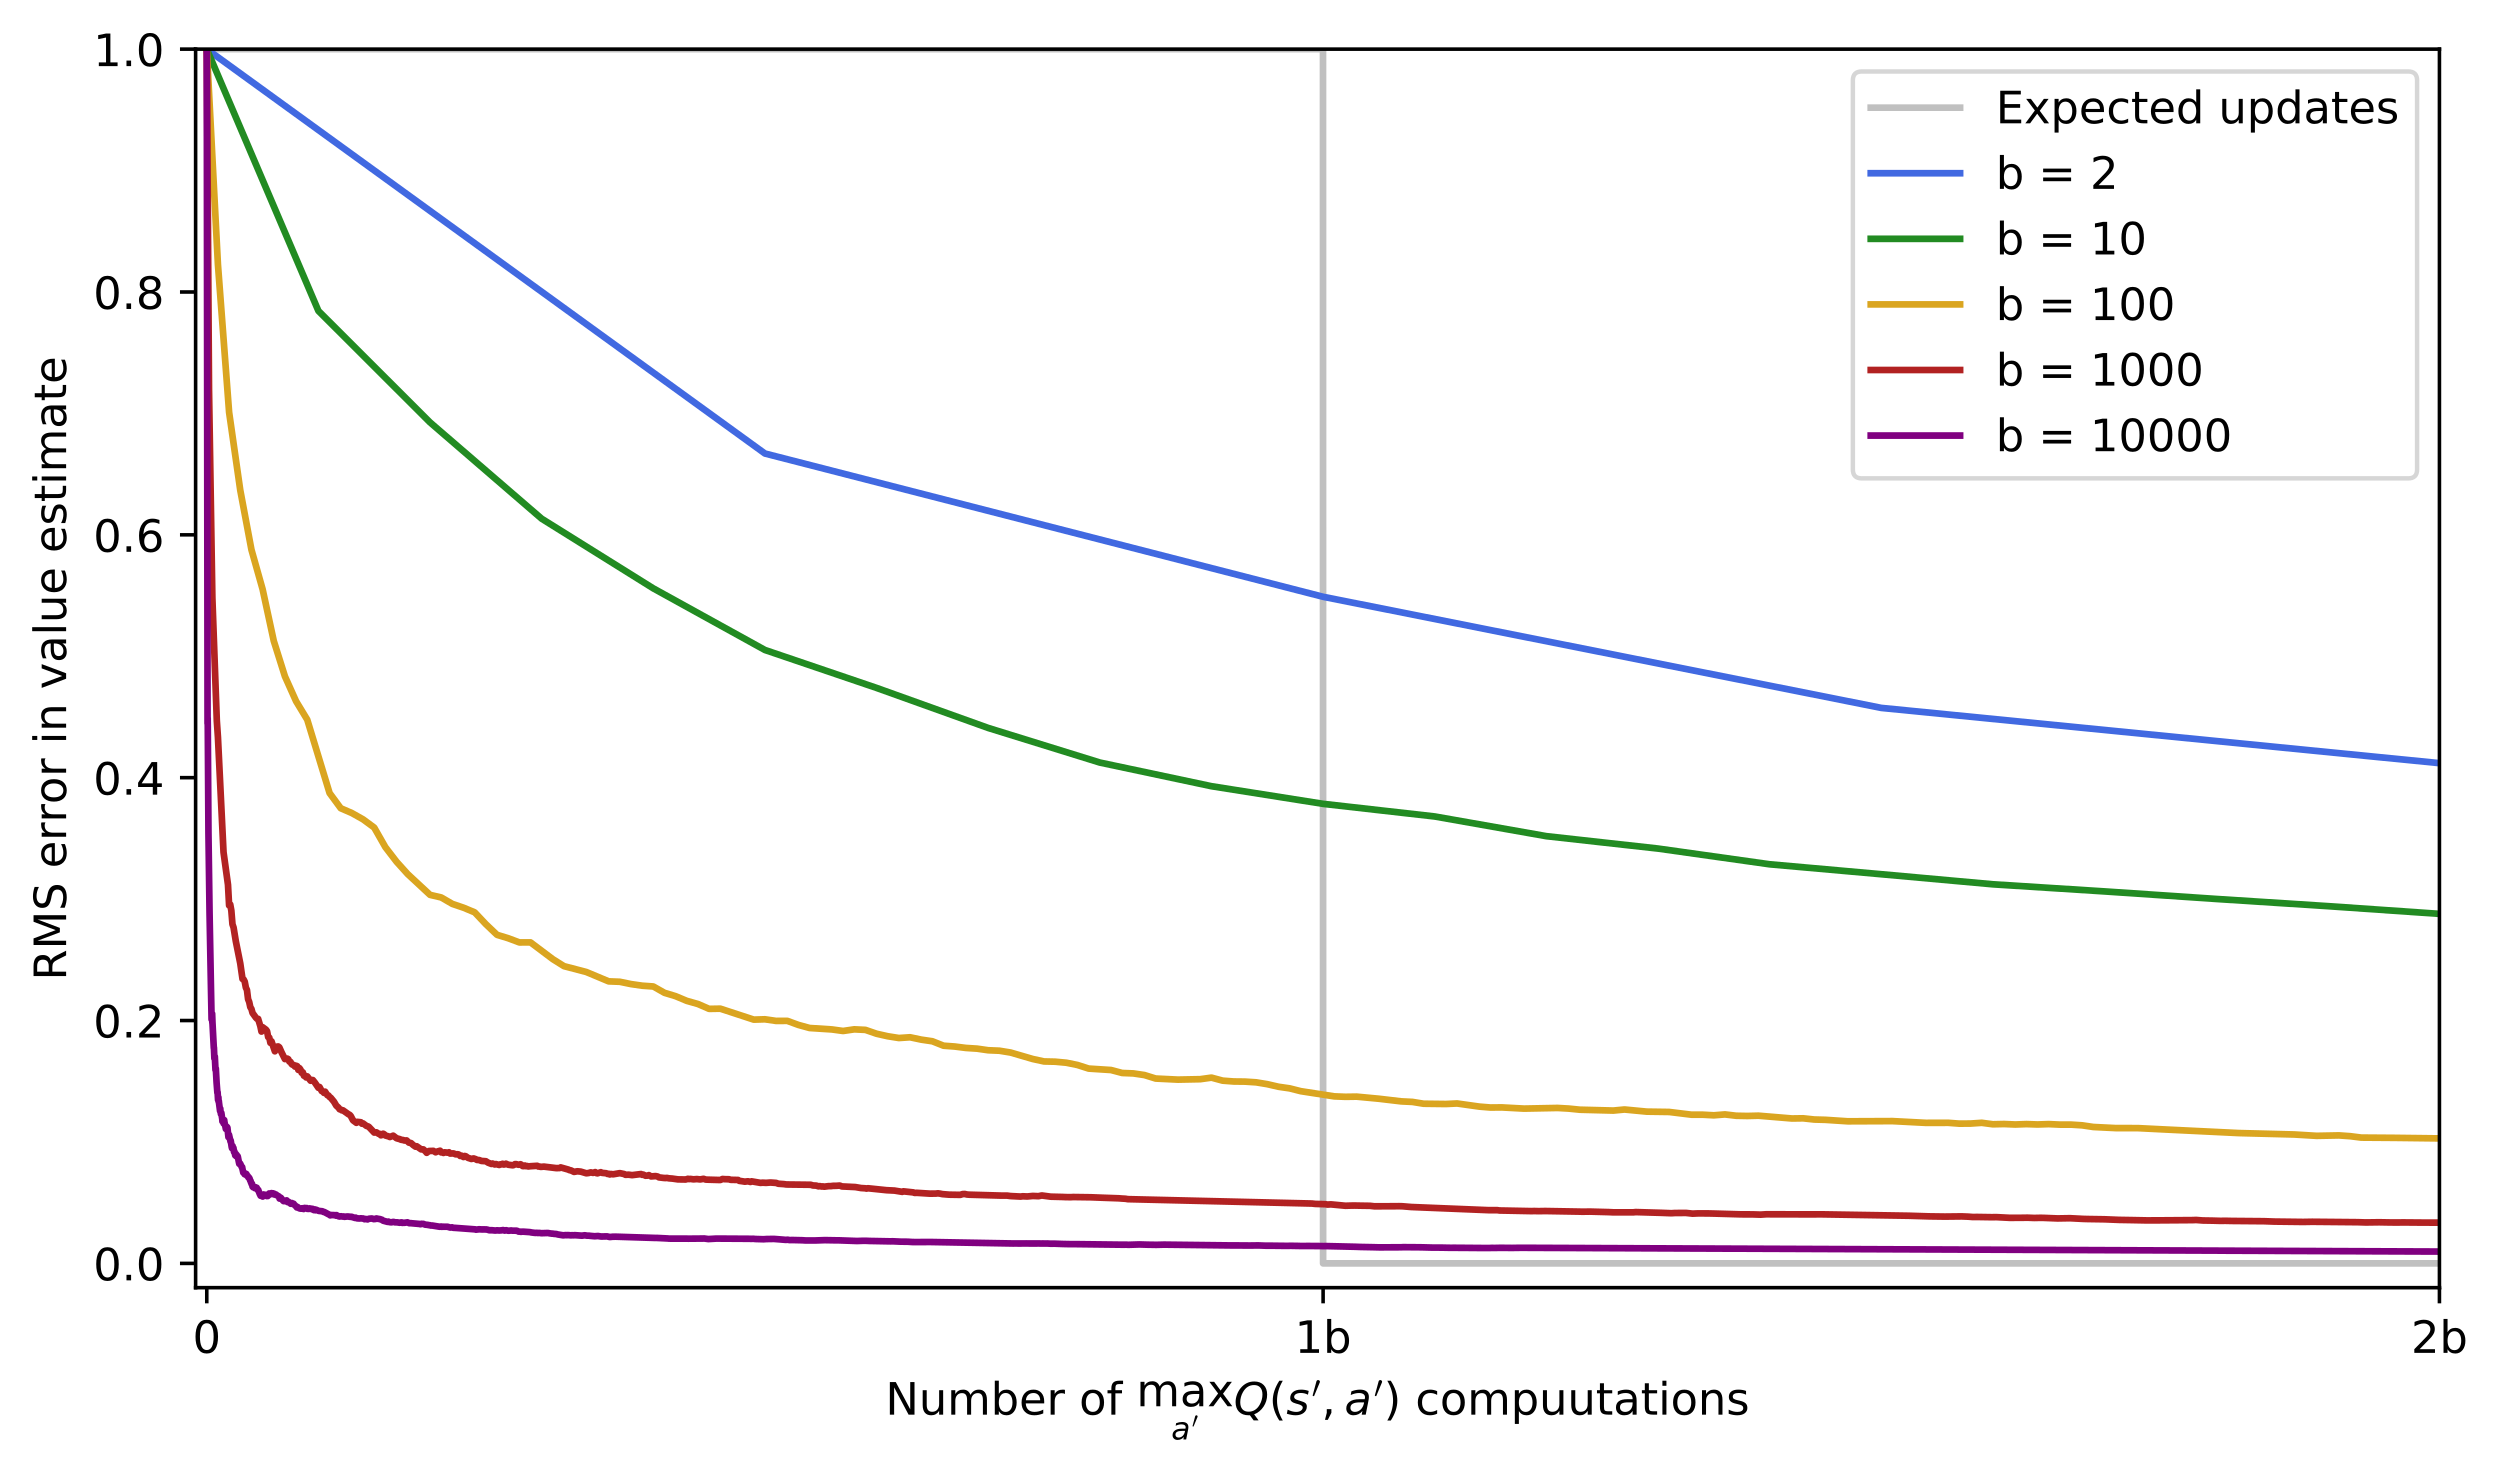 <?xml version="1.0" encoding="utf-8" standalone="no"?>
<!DOCTYPE svg PUBLIC "-//W3C//DTD SVG 1.1//EN"
  "http://www.w3.org/Graphics/SVG/1.1/DTD/svg11.dtd">
<!-- Created with matplotlib (https://matplotlib.org/) -->
<svg height="329.577pt" version="1.1" viewBox="0 0 559.537 329.577" width="559.537pt" xmlns="http://www.w3.org/2000/svg" xmlns:xlink="http://www.w3.org/1999/xlink">
 <defs>
  <style type="text/css">
*{stroke-linecap:butt;stroke-linejoin:round;}
  </style>
 </defs>
 <g id="figure_1">
  <g id="patch_1">
   <path d="M 0 329.577 
L 559.537 329.577 
L 559.537 0 
L 0 0 
z
" style="fill:#ffffff;"/>
  </g>
  <g id="axes_1">
   <g id="patch_2">
    <path d="M 43.781 288.199 
L 545.981 288.199 
L 545.981 10.999 
L 43.781 10.999 
z
" style="fill:#ffffff;"/>
   </g>
   <g id="matplotlib.axis_1">
    <g id="xtick_1">
     <g id="line2d_1">
      <defs>
       <path d="M 0 0 
L 0 3.5 
" id="mc22d0d9857" style="stroke:#000000;stroke-width:0.8;"/>
      </defs>
      <g>
       <use style="stroke:#000000;stroke-width:0.8;" x="46.28" xlink:href="#mc22d0d9857" y="288.199"/>
      </g>
     </g>
     <g id="text_1">
      <!-- 0 -->
      <defs>
       <path d="M 31.781 66.406 
Q 24.172 66.406 20.328 58.906 
Q 16.5 51.422 16.5 36.375 
Q 16.5 21.391 20.328 13.891 
Q 24.172 6.391 31.781 6.391 
Q 39.453 6.391 43.281 13.891 
Q 47.125 21.391 47.125 36.375 
Q 47.125 51.422 43.281 58.906 
Q 39.453 66.406 31.781 66.406 
z
M 31.781 74.219 
Q 44.047 74.219 50.516 64.516 
Q 56.984 54.828 56.984 36.375 
Q 56.984 17.969 50.516 8.266 
Q 44.047 -1.422 31.781 -1.422 
Q 19.531 -1.422 13.062 8.266 
Q 6.594 17.969 6.594 36.375 
Q 6.594 54.828 13.062 64.516 
Q 19.531 74.219 31.781 74.219 
z
" id="DejaVuSans-48"/>
      </defs>
      <g transform="translate(43.099 302.798)scale(0.1 -0.1)">
       <use xlink:href="#DejaVuSans-48"/>
      </g>
     </g>
    </g>
    <g id="xtick_2">
     <g id="line2d_2">
      <g>
       <use style="stroke:#000000;stroke-width:0.8;" x="296.131" xlink:href="#mc22d0d9857" y="288.199"/>
      </g>
     </g>
     <g id="text_2">
      <!-- 1b -->
      <defs>
       <path d="M 12.406 8.297 
L 28.516 8.297 
L 28.516 63.922 
L 10.984 60.406 
L 10.984 69.391 
L 28.422 72.906 
L 38.281 72.906 
L 38.281 8.297 
L 54.391 8.297 
L 54.391 0 
L 12.406 0 
z
" id="DejaVuSans-49"/>
       <path d="M 48.688 27.297 
Q 48.688 37.203 44.609 42.844 
Q 40.531 48.484 33.406 48.484 
Q 26.266 48.484 22.188 42.844 
Q 18.109 37.203 18.109 27.297 
Q 18.109 17.391 22.188 11.75 
Q 26.266 6.109 33.406 6.109 
Q 40.531 6.109 44.609 11.75 
Q 48.688 17.391 48.688 27.297 
z
M 18.109 46.391 
Q 20.953 51.266 25.266 53.625 
Q 29.594 56 35.594 56 
Q 45.562 56 51.781 48.094 
Q 58.016 40.188 58.016 27.297 
Q 58.016 14.406 51.781 6.484 
Q 45.562 -1.422 35.594 -1.422 
Q 29.594 -1.422 25.266 0.953 
Q 20.953 3.328 18.109 8.203 
L 18.109 0 
L 9.078 0 
L 9.078 75.984 
L 18.109 75.984 
z
" id="DejaVuSans-98"/>
      </defs>
      <g transform="translate(289.775 302.798)scale(0.1 -0.1)">
       <use xlink:href="#DejaVuSans-49"/>
       <use x="63.623" xlink:href="#DejaVuSans-98"/>
      </g>
     </g>
    </g>
    <g id="xtick_3">
     <g id="line2d_3">
      <g>
       <use style="stroke:#000000;stroke-width:0.8;" x="545.981" xlink:href="#mc22d0d9857" y="288.199"/>
      </g>
     </g>
     <g id="text_3">
      <!-- 2b -->
      <defs>
       <path d="M 19.188 8.297 
L 53.609 8.297 
L 53.609 0 
L 7.328 0 
L 7.328 8.297 
Q 12.938 14.109 22.625 23.891 
Q 32.328 33.688 34.812 36.531 
Q 39.547 41.844 41.422 45.531 
Q 43.312 49.219 43.312 52.781 
Q 43.312 58.594 39.234 62.25 
Q 35.156 65.922 28.609 65.922 
Q 23.969 65.922 18.812 64.312 
Q 13.672 62.703 7.812 59.422 
L 7.812 69.391 
Q 13.766 71.781 18.938 73 
Q 24.125 74.219 28.422 74.219 
Q 39.75 74.219 46.484 68.547 
Q 53.219 62.891 53.219 53.422 
Q 53.219 48.922 51.531 44.891 
Q 49.859 40.875 45.406 35.406 
Q 44.188 33.984 37.641 27.219 
Q 31.109 20.453 19.188 8.297 
z
" id="DejaVuSans-50"/>
      </defs>
      <g transform="translate(539.626 302.798)scale(0.1 -0.1)">
       <use xlink:href="#DejaVuSans-50"/>
       <use x="63.623" xlink:href="#DejaVuSans-98"/>
      </g>
     </g>
    </g>
    <g id="text_4">
     <!-- Number of $\max_{a^{\prime}} Q(s^{\prime}, a^{\prime})$ compuutations -->
     <defs>
      <path d="M 9.812 72.906 
L 23.094 72.906 
L 55.422 11.922 
L 55.422 72.906 
L 64.984 72.906 
L 64.984 0 
L 51.703 0 
L 19.391 60.984 
L 19.391 0 
L 9.812 0 
z
" id="DejaVuSans-78"/>
      <path d="M 8.5 21.578 
L 8.5 54.688 
L 17.484 54.688 
L 17.484 21.922 
Q 17.484 14.156 20.5 10.266 
Q 23.531 6.391 29.594 6.391 
Q 36.859 6.391 41.078 11.031 
Q 45.312 15.672 45.312 23.688 
L 45.312 54.688 
L 54.297 54.688 
L 54.297 0 
L 45.312 0 
L 45.312 8.406 
Q 42.047 3.422 37.719 1 
Q 33.406 -1.422 27.688 -1.422 
Q 18.266 -1.422 13.375 4.438 
Q 8.5 10.297 8.5 21.578 
z
M 31.109 56 
z
" id="DejaVuSans-117"/>
      <path d="M 52 44.188 
Q 55.375 50.25 60.062 53.125 
Q 64.75 56 71.094 56 
Q 79.641 56 84.281 50.016 
Q 88.922 44.047 88.922 33.016 
L 88.922 0 
L 79.891 0 
L 79.891 32.719 
Q 79.891 40.578 77.094 44.375 
Q 74.312 48.188 68.609 48.188 
Q 61.625 48.188 57.562 43.547 
Q 53.516 38.922 53.516 30.906 
L 53.516 0 
L 44.484 0 
L 44.484 32.719 
Q 44.484 40.625 41.703 44.406 
Q 38.922 48.188 33.109 48.188 
Q 26.219 48.188 22.156 43.531 
Q 18.109 38.875 18.109 30.906 
L 18.109 0 
L 9.078 0 
L 9.078 54.688 
L 18.109 54.688 
L 18.109 46.188 
Q 21.188 51.219 25.484 53.609 
Q 29.781 56 35.688 56 
Q 41.656 56 45.828 52.969 
Q 50 49.953 52 44.188 
z
" id="DejaVuSans-109"/>
      <path d="M 56.203 29.594 
L 56.203 25.203 
L 14.891 25.203 
Q 15.484 15.922 20.484 11.062 
Q 25.484 6.203 34.422 6.203 
Q 39.594 6.203 44.453 7.469 
Q 49.312 8.734 54.109 11.281 
L 54.109 2.781 
Q 49.266 0.734 44.188 -0.344 
Q 39.109 -1.422 33.891 -1.422 
Q 20.797 -1.422 13.156 6.188 
Q 5.516 13.812 5.516 26.812 
Q 5.516 40.234 12.766 48.109 
Q 20.016 56 32.328 56 
Q 43.359 56 49.781 48.891 
Q 56.203 41.797 56.203 29.594 
z
M 47.219 32.234 
Q 47.125 39.594 43.094 43.984 
Q 39.062 48.391 32.422 48.391 
Q 24.906 48.391 20.391 44.141 
Q 15.875 39.891 15.188 32.172 
z
" id="DejaVuSans-101"/>
      <path d="M 41.109 46.297 
Q 39.594 47.172 37.812 47.578 
Q 36.031 48 33.891 48 
Q 26.266 48 22.188 43.047 
Q 18.109 38.094 18.109 28.812 
L 18.109 0 
L 9.078 0 
L 9.078 54.688 
L 18.109 54.688 
L 18.109 46.188 
Q 20.953 51.172 25.484 53.578 
Q 30.031 56 36.531 56 
Q 37.453 56 38.578 55.875 
Q 39.703 55.766 41.062 55.516 
z
" id="DejaVuSans-114"/>
      <path id="DejaVuSans-32"/>
      <path d="M 30.609 48.391 
Q 23.391 48.391 19.188 42.75 
Q 14.984 37.109 14.984 27.297 
Q 14.984 17.484 19.156 11.844 
Q 23.344 6.203 30.609 6.203 
Q 37.797 6.203 41.984 11.859 
Q 46.188 17.531 46.188 27.297 
Q 46.188 37.016 41.984 42.703 
Q 37.797 48.391 30.609 48.391 
z
M 30.609 56 
Q 42.328 56 49.016 48.375 
Q 55.719 40.766 55.719 27.297 
Q 55.719 13.875 49.016 6.219 
Q 42.328 -1.422 30.609 -1.422 
Q 18.844 -1.422 12.172 6.219 
Q 5.516 13.875 5.516 27.297 
Q 5.516 40.766 12.172 48.375 
Q 18.844 56 30.609 56 
z
" id="DejaVuSans-111"/>
      <path d="M 37.109 75.984 
L 37.109 68.5 
L 28.516 68.5 
Q 23.688 68.5 21.797 66.547 
Q 19.922 64.594 19.922 59.516 
L 19.922 54.688 
L 34.719 54.688 
L 34.719 47.703 
L 19.922 47.703 
L 19.922 0 
L 10.891 0 
L 10.891 47.703 
L 2.297 47.703 
L 2.297 54.688 
L 10.891 54.688 
L 10.891 58.5 
Q 10.891 67.625 15.141 71.797 
Q 19.391 75.984 28.609 75.984 
z
" id="DejaVuSans-102"/>
      <path d="M 34.281 27.484 
Q 23.391 27.484 19.188 25 
Q 14.984 22.516 14.984 16.5 
Q 14.984 11.719 18.141 8.906 
Q 21.297 6.109 26.703 6.109 
Q 34.188 6.109 38.703 11.406 
Q 43.219 16.703 43.219 25.484 
L 43.219 27.484 
z
M 52.203 31.203 
L 52.203 0 
L 43.219 0 
L 43.219 8.297 
Q 40.141 3.328 35.547 0.953 
Q 30.953 -1.422 24.312 -1.422 
Q 15.922 -1.422 10.953 3.297 
Q 6 8.016 6 15.922 
Q 6 25.141 12.172 29.828 
Q 18.359 34.516 30.609 34.516 
L 43.219 34.516 
L 43.219 35.406 
Q 43.219 41.609 39.141 45 
Q 35.062 48.391 27.688 48.391 
Q 23 48.391 18.547 47.266 
Q 14.109 46.141 10.016 43.891 
L 10.016 52.203 
Q 14.938 54.109 19.578 55.047 
Q 24.219 56 28.609 56 
Q 40.484 56 46.344 49.844 
Q 52.203 43.703 52.203 31.203 
z
" id="DejaVuSans-97"/>
      <path d="M 54.891 54.688 
L 35.109 28.078 
L 55.906 0 
L 45.312 0 
L 29.391 21.484 
L 13.484 0 
L 2.875 0 
L 24.125 28.609 
L 4.688 54.688 
L 15.281 54.688 
L 29.781 35.203 
L 44.281 54.688 
z
" id="DejaVuSans-120"/>
      <path d="M 53.719 31.203 
L 47.609 0 
L 38.625 0 
L 40.281 8.297 
Q 36.328 3.422 31.266 1 
Q 26.219 -1.422 20.016 -1.422 
Q 13.031 -1.422 8.562 2.844 
Q 4.109 7.125 4.109 13.812 
Q 4.109 23.391 11.75 28.953 
Q 19.391 34.516 32.812 34.516 
L 45.312 34.516 
L 45.797 36.922 
Q 45.906 37.312 45.953 37.766 
Q 46 38.234 46 39.203 
Q 46 43.562 42.453 45.969 
Q 38.922 48.391 32.516 48.391 
Q 28.125 48.391 23.5 47.266 
Q 18.891 46.141 14.016 43.891 
L 15.578 52.203 
Q 20.656 54.109 25.516 55.047 
Q 30.375 56 34.906 56 
Q 44.578 56 49.625 51.797 
Q 54.688 47.609 54.688 39.594 
Q 54.688 37.984 54.438 35.812 
Q 54.203 33.641 53.719 31.203 
z
M 44 27.484 
L 35.016 27.484 
Q 23.969 27.484 18.672 24.531 
Q 13.375 21.578 13.375 15.375 
Q 13.375 11.078 16.078 8.641 
Q 18.797 6.203 23.578 6.203 
Q 30.906 6.203 36.375 11.453 
Q 41.844 16.703 43.609 25.484 
z
" id="DejaVuSans-Oblique-97"/>
      <path d="M 3.516 5.422 
Q 2.875 5.609 2.875 6.391 
L 15.094 51.812 
Q 15.672 53.656 17.078 54.781 
Q 18.5 55.906 20.312 55.906 
Q 22.656 55.906 24.438 54.359 
Q 26.219 52.828 26.219 50.484 
Q 26.219 49.469 25.688 48.188 
L 7.625 4.984 
Q 7.281 4.297 6.688 4.297 
Q 6.156 4.297 5 4.781 
Q 3.859 5.281 3.516 5.422 
z
" id="Cmsy10-48"/>
      <path d="M 36.078 -1.312 
Q 35.547 -1.375 34.953 -1.391 
Q 34.375 -1.422 33.203 -1.422 
Q 19.531 -1.422 11.812 6.422 
Q 4.109 14.266 4.109 28.078 
Q 4.109 36.234 7.062 44.438 
Q 10.016 52.641 15.281 59.188 
Q 21.391 66.703 29.031 70.453 
Q 36.672 74.219 45.906 74.219 
Q 59.281 74.219 66.984 66.328 
Q 74.703 58.453 74.703 44.828 
Q 74.703 30.125 66.641 17.922 
Q 58.594 5.719 45.609 0.688 
L 55.516 -12.891 
L 44.484 -12.891 
z
M 45.609 66.219 
Q 37.5 66.219 31.297 62.281 
Q 25.094 58.344 20.516 50.297 
Q 17.578 45.172 16.031 39.406 
Q 14.5 33.641 14.5 27.781 
Q 14.5 17.625 19.359 12.109 
Q 24.219 6.594 33.109 6.594 
Q 41.109 6.594 47.375 10.562 
Q 53.656 14.547 58.109 22.406 
Q 61.078 27.688 62.641 33.469 
Q 64.203 39.266 64.203 45.016 
Q 64.203 55.125 59.312 60.672 
Q 54.438 66.219 45.609 66.219 
z
" id="DejaVuSans-Oblique-81"/>
      <path d="M 31 75.875 
Q 24.469 64.656 21.281 53.656 
Q 18.109 42.672 18.109 31.391 
Q 18.109 20.125 21.312 9.062 
Q 24.516 -2 31 -13.188 
L 23.188 -13.188 
Q 15.875 -1.703 12.234 9.375 
Q 8.594 20.453 8.594 31.391 
Q 8.594 42.281 12.203 53.312 
Q 15.828 64.359 23.188 75.875 
z
" id="DejaVuSans-40"/>
      <path d="M 50 53.078 
L 48.297 44.578 
Q 44.734 46.531 40.766 47.5 
Q 36.812 48.484 32.625 48.484 
Q 25.531 48.484 21.453 46.062 
Q 17.391 43.656 17.391 39.5 
Q 17.391 34.672 26.859 32.078 
Q 27.594 31.891 27.938 31.781 
L 30.812 30.906 
Q 39.797 28.422 42.797 25.688 
Q 45.797 22.953 45.797 18.219 
Q 45.797 9.516 38.891 4.047 
Q 31.984 -1.422 20.797 -1.422 
Q 16.453 -1.422 11.672 -0.578 
Q 6.891 0.25 1.125 2 
L 2.875 11.281 
Q 7.812 8.734 12.594 7.422 
Q 17.391 6.109 21.781 6.109 
Q 28.375 6.109 32.5 8.938 
Q 36.625 11.766 36.625 16.109 
Q 36.625 20.797 25.781 23.688 
L 24.859 23.922 
L 21.781 24.703 
Q 14.938 26.516 11.766 29.469 
Q 8.594 32.422 8.594 37.016 
Q 8.594 45.75 15.156 50.875 
Q 21.734 56 33.016 56 
Q 37.453 56 41.672 55.266 
Q 45.906 54.547 50 53.078 
z
" id="DejaVuSans-Oblique-115"/>
      <path d="M 11.719 12.406 
L 22.016 12.406 
L 22.016 4 
L 14.016 -11.625 
L 7.719 -11.625 
L 11.719 4 
z
" id="DejaVuSans-44"/>
      <path d="M 8.016 75.875 
L 15.828 75.875 
Q 23.141 64.359 26.781 53.312 
Q 30.422 42.281 30.422 31.391 
Q 30.422 20.453 26.781 9.375 
Q 23.141 -1.703 15.828 -13.188 
L 8.016 -13.188 
Q 14.5 -2 17.703 9.062 
Q 20.906 20.125 20.906 31.391 
Q 20.906 42.672 17.703 53.656 
Q 14.5 64.656 8.016 75.875 
z
" id="DejaVuSans-41"/>
      <path d="M 48.781 52.594 
L 48.781 44.188 
Q 44.969 46.297 41.141 47.344 
Q 37.312 48.391 33.406 48.391 
Q 24.656 48.391 19.812 42.844 
Q 14.984 37.312 14.984 27.297 
Q 14.984 17.281 19.812 11.734 
Q 24.656 6.203 33.406 6.203 
Q 37.312 6.203 41.141 7.25 
Q 44.969 8.297 48.781 10.406 
L 48.781 2.094 
Q 45.016 0.344 40.984 -0.531 
Q 36.969 -1.422 32.422 -1.422 
Q 20.062 -1.422 12.781 6.344 
Q 5.516 14.109 5.516 27.297 
Q 5.516 40.672 12.859 48.328 
Q 20.219 56 33.016 56 
Q 37.156 56 41.109 55.141 
Q 45.062 54.297 48.781 52.594 
z
" id="DejaVuSans-99"/>
      <path d="M 18.109 8.203 
L 18.109 -20.797 
L 9.078 -20.797 
L 9.078 54.688 
L 18.109 54.688 
L 18.109 46.391 
Q 20.953 51.266 25.266 53.625 
Q 29.594 56 35.594 56 
Q 45.562 56 51.781 48.094 
Q 58.016 40.188 58.016 27.297 
Q 58.016 14.406 51.781 6.484 
Q 45.562 -1.422 35.594 -1.422 
Q 29.594 -1.422 25.266 0.953 
Q 20.953 3.328 18.109 8.203 
z
M 48.688 27.297 
Q 48.688 37.203 44.609 42.844 
Q 40.531 48.484 33.406 48.484 
Q 26.266 48.484 22.188 42.844 
Q 18.109 37.203 18.109 27.297 
Q 18.109 17.391 22.188 11.75 
Q 26.266 6.109 33.406 6.109 
Q 40.531 6.109 44.609 11.75 
Q 48.688 17.391 48.688 27.297 
z
" id="DejaVuSans-112"/>
      <path d="M 18.312 70.219 
L 18.312 54.688 
L 36.812 54.688 
L 36.812 47.703 
L 18.312 47.703 
L 18.312 18.016 
Q 18.312 11.328 20.141 9.422 
Q 21.969 7.516 27.594 7.516 
L 36.812 7.516 
L 36.812 0 
L 27.594 0 
Q 17.188 0 13.234 3.875 
Q 9.281 7.766 9.281 18.016 
L 9.281 47.703 
L 2.688 47.703 
L 2.688 54.688 
L 9.281 54.688 
L 9.281 70.219 
z
" id="DejaVuSans-116"/>
      <path d="M 9.422 54.688 
L 18.406 54.688 
L 18.406 0 
L 9.422 0 
z
M 9.422 75.984 
L 18.406 75.984 
L 18.406 64.594 
L 9.422 64.594 
z
" id="DejaVuSans-105"/>
      <path d="M 54.891 33.016 
L 54.891 0 
L 45.906 0 
L 45.906 32.719 
Q 45.906 40.484 42.875 44.328 
Q 39.844 48.188 33.797 48.188 
Q 26.516 48.188 22.312 43.547 
Q 18.109 38.922 18.109 30.906 
L 18.109 0 
L 9.078 0 
L 9.078 54.688 
L 18.109 54.688 
L 18.109 46.188 
Q 21.344 51.125 25.703 53.562 
Q 30.078 56 35.797 56 
Q 45.219 56 50.047 50.172 
Q 54.891 44.344 54.891 33.016 
z
" id="DejaVuSans-110"/>
      <path d="M 44.281 53.078 
L 44.281 44.578 
Q 40.484 46.531 36.375 47.5 
Q 32.281 48.484 27.875 48.484 
Q 21.188 48.484 17.844 46.438 
Q 14.5 44.391 14.5 40.281 
Q 14.5 37.156 16.891 35.375 
Q 19.281 33.594 26.516 31.984 
L 29.594 31.297 
Q 39.156 29.25 43.188 25.516 
Q 47.219 21.781 47.219 15.094 
Q 47.219 7.469 41.188 3.016 
Q 35.156 -1.422 24.609 -1.422 
Q 20.219 -1.422 15.453 -0.562 
Q 10.688 0.297 5.422 2 
L 5.422 11.281 
Q 10.406 8.688 15.234 7.391 
Q 20.062 6.109 24.812 6.109 
Q 31.156 6.109 34.562 8.281 
Q 37.984 10.453 37.984 14.406 
Q 37.984 18.062 35.516 20.016 
Q 33.062 21.969 24.703 23.781 
L 21.578 24.516 
Q 13.234 26.266 9.516 29.906 
Q 5.812 33.547 5.812 39.891 
Q 5.812 47.609 11.281 51.797 
Q 16.75 56 26.812 56 
Q 31.781 56 36.172 55.266 
Q 40.578 54.547 44.281 53.078 
z
" id="DejaVuSans-115"/>
     </defs>
     <g transform="translate(198.181 316.677)scale(0.1 -0.1)">
      <use transform="translate(0 0.584)" xlink:href="#DejaVuSans-78"/>
      <use transform="translate(74.805 0.584)" xlink:href="#DejaVuSans-117"/>
      <use transform="translate(138.184 0.584)" xlink:href="#DejaVuSans-109"/>
      <use transform="translate(235.596 0.584)" xlink:href="#DejaVuSans-98"/>
      <use transform="translate(299.072 0.584)" xlink:href="#DejaVuSans-101"/>
      <use transform="translate(360.596 0.584)" xlink:href="#DejaVuSans-114"/>
      <use transform="translate(401.709 0.584)" xlink:href="#DejaVuSans-32"/>
      <use transform="translate(433.496 0.584)" xlink:href="#DejaVuSans-111"/>
      <use transform="translate(494.678 0.584)" xlink:href="#DejaVuSans-102"/>
      <use transform="translate(529.883 0.584)" xlink:href="#DejaVuSans-32"/>
      <use transform="translate(561.67 19.334)" xlink:href="#DejaVuSans-109"/>
      <use transform="translate(659.082 19.334)" xlink:href="#DejaVuSans-97"/>
      <use transform="translate(720.361 19.334)" xlink:href="#DejaVuSans-120"/>
      <use transform="translate(639.67 -55.028)scale(0.7)" xlink:href="#DejaVuSans-Oblique-97"/>
      <use transform="translate(685.82 -28.232)scale(0.49)" xlink:href="#Cmsy10-48"/>
      <use transform="translate(779.541 0.584)" xlink:href="#DejaVuSans-Oblique-81"/>
      <use transform="translate(858.252 0.584)" xlink:href="#DejaVuSans-40"/>
      <use transform="translate(897.266 0.584)" xlink:href="#DejaVuSans-Oblique-115"/>
      <use transform="translate(954.015 38.866)scale(0.7)" xlink:href="#Cmsy10-48"/>
      <use transform="translate(975.993 0.584)" xlink:href="#DejaVuSans-44"/>
      <use transform="translate(1027.262 0.584)" xlink:href="#DejaVuSans-Oblique-97"/>
      <use transform="translate(1093.191 38.866)scale(0.7)" xlink:href="#Cmsy10-48"/>
      <use transform="translate(1115.169 0.584)" xlink:href="#DejaVuSans-41"/>
      <use transform="translate(1154.183 0.584)" xlink:href="#DejaVuSans-32"/>
      <use transform="translate(1185.97 0.584)" xlink:href="#DejaVuSans-99"/>
      <use transform="translate(1240.95 0.584)" xlink:href="#DejaVuSans-111"/>
      <use transform="translate(1302.132 0.584)" xlink:href="#DejaVuSans-109"/>
      <use transform="translate(1399.544 0.584)" xlink:href="#DejaVuSans-112"/>
      <use transform="translate(1463.02 0.584)" xlink:href="#DejaVuSans-117"/>
      <use transform="translate(1526.399 0.584)" xlink:href="#DejaVuSans-117"/>
      <use transform="translate(1589.778 0.584)" xlink:href="#DejaVuSans-116"/>
      <use transform="translate(1628.987 0.584)" xlink:href="#DejaVuSans-97"/>
      <use transform="translate(1690.267 0.584)" xlink:href="#DejaVuSans-116"/>
      <use transform="translate(1729.476 0.584)" xlink:href="#DejaVuSans-105"/>
      <use transform="translate(1757.259 0.584)" xlink:href="#DejaVuSans-111"/>
      <use transform="translate(1818.44 0.584)" xlink:href="#DejaVuSans-110"/>
      <use transform="translate(1881.819 0.584)" xlink:href="#DejaVuSans-115"/>
     </g>
    </g>
   </g>
   <g id="matplotlib.axis_2">
    <g id="ytick_1">
     <g id="line2d_4">
      <defs>
       <path d="M 0 0 
L -3.5 0 
" id="m78a872cd9c" style="stroke:#000000;stroke-width:0.8;"/>
      </defs>
      <g>
       <use style="stroke:#000000;stroke-width:0.8;" x="43.781" xlink:href="#m78a872cd9c" y="282.764"/>
      </g>
     </g>
     <g id="text_5">
      <!-- 0.0 -->
      <defs>
       <path d="M 10.688 12.406 
L 21 12.406 
L 21 0 
L 10.688 0 
z
" id="DejaVuSans-46"/>
      </defs>
      <g transform="translate(20.878 286.563)scale(0.1 -0.1)">
       <use xlink:href="#DejaVuSans-48"/>
       <use x="63.623" xlink:href="#DejaVuSans-46"/>
       <use x="95.41" xlink:href="#DejaVuSans-48"/>
      </g>
     </g>
    </g>
    <g id="ytick_2">
     <g id="line2d_5">
      <g>
       <use style="stroke:#000000;stroke-width:0.8;" x="43.781" xlink:href="#m78a872cd9c" y="228.411"/>
      </g>
     </g>
     <g id="text_6">
      <!-- 0.2 -->
      <g transform="translate(20.878 232.21)scale(0.1 -0.1)">
       <use xlink:href="#DejaVuSans-48"/>
       <use x="63.623" xlink:href="#DejaVuSans-46"/>
       <use x="95.41" xlink:href="#DejaVuSans-50"/>
      </g>
     </g>
    </g>
    <g id="ytick_3">
     <g id="line2d_6">
      <g>
       <use style="stroke:#000000;stroke-width:0.8;" x="43.781" xlink:href="#m78a872cd9c" y="174.058"/>
      </g>
     </g>
     <g id="text_7">
      <!-- 0.4 -->
      <defs>
       <path d="M 37.797 64.312 
L 12.891 25.391 
L 37.797 25.391 
z
M 35.203 72.906 
L 47.609 72.906 
L 47.609 25.391 
L 58.016 25.391 
L 58.016 17.188 
L 47.609 17.188 
L 47.609 0 
L 37.797 0 
L 37.797 17.188 
L 4.891 17.188 
L 4.891 26.703 
z
" id="DejaVuSans-52"/>
      </defs>
      <g transform="translate(20.878 177.857)scale(0.1 -0.1)">
       <use xlink:href="#DejaVuSans-48"/>
       <use x="63.623" xlink:href="#DejaVuSans-46"/>
       <use x="95.41" xlink:href="#DejaVuSans-52"/>
      </g>
     </g>
    </g>
    <g id="ytick_4">
     <g id="line2d_7">
      <g>
       <use style="stroke:#000000;stroke-width:0.8;" x="43.781" xlink:href="#m78a872cd9c" y="119.705"/>
      </g>
     </g>
     <g id="text_8">
      <!-- 0.6 -->
      <defs>
       <path d="M 33.016 40.375 
Q 26.375 40.375 22.484 35.828 
Q 18.609 31.297 18.609 23.391 
Q 18.609 15.531 22.484 10.953 
Q 26.375 6.391 33.016 6.391 
Q 39.656 6.391 43.531 10.953 
Q 47.406 15.531 47.406 23.391 
Q 47.406 31.297 43.531 35.828 
Q 39.656 40.375 33.016 40.375 
z
M 52.594 71.297 
L 52.594 62.312 
Q 48.875 64.062 45.094 64.984 
Q 41.312 65.922 37.594 65.922 
Q 27.828 65.922 22.672 59.328 
Q 17.531 52.734 16.797 39.406 
Q 19.672 43.656 24.016 45.922 
Q 28.375 48.188 33.594 48.188 
Q 44.578 48.188 50.953 41.516 
Q 57.328 34.859 57.328 23.391 
Q 57.328 12.156 50.688 5.359 
Q 44.047 -1.422 33.016 -1.422 
Q 20.359 -1.422 13.672 8.266 
Q 6.984 17.969 6.984 36.375 
Q 6.984 53.656 15.188 63.938 
Q 23.391 74.219 37.203 74.219 
Q 40.922 74.219 44.703 73.484 
Q 48.484 72.75 52.594 71.297 
z
" id="DejaVuSans-54"/>
      </defs>
      <g transform="translate(20.878 123.504)scale(0.1 -0.1)">
       <use xlink:href="#DejaVuSans-48"/>
       <use x="63.623" xlink:href="#DejaVuSans-46"/>
       <use x="95.41" xlink:href="#DejaVuSans-54"/>
      </g>
     </g>
    </g>
    <g id="ytick_5">
     <g id="line2d_8">
      <g>
       <use style="stroke:#000000;stroke-width:0.8;" x="43.781" xlink:href="#m78a872cd9c" y="65.352"/>
      </g>
     </g>
     <g id="text_9">
      <!-- 0.8 -->
      <defs>
       <path d="M 31.781 34.625 
Q 24.75 34.625 20.719 30.859 
Q 16.703 27.094 16.703 20.516 
Q 16.703 13.922 20.719 10.156 
Q 24.75 6.391 31.781 6.391 
Q 38.812 6.391 42.859 10.172 
Q 46.922 13.969 46.922 20.516 
Q 46.922 27.094 42.891 30.859 
Q 38.875 34.625 31.781 34.625 
z
M 21.922 38.812 
Q 15.578 40.375 12.031 44.719 
Q 8.5 49.078 8.5 55.328 
Q 8.5 64.062 14.719 69.141 
Q 20.953 74.219 31.781 74.219 
Q 42.672 74.219 48.875 69.141 
Q 55.078 64.062 55.078 55.328 
Q 55.078 49.078 51.531 44.719 
Q 48 40.375 41.703 38.812 
Q 48.828 37.156 52.797 32.312 
Q 56.781 27.484 56.781 20.516 
Q 56.781 9.906 50.312 4.234 
Q 43.844 -1.422 31.781 -1.422 
Q 19.734 -1.422 13.25 4.234 
Q 6.781 9.906 6.781 20.516 
Q 6.781 27.484 10.781 32.312 
Q 14.797 37.156 21.922 38.812 
z
M 18.312 54.391 
Q 18.312 48.734 21.844 45.562 
Q 25.391 42.391 31.781 42.391 
Q 38.141 42.391 41.719 45.562 
Q 45.312 48.734 45.312 54.391 
Q 45.312 60.062 41.719 63.234 
Q 38.141 66.406 31.781 66.406 
Q 25.391 66.406 21.844 63.234 
Q 18.312 60.062 18.312 54.391 
z
" id="DejaVuSans-56"/>
      </defs>
      <g transform="translate(20.878 69.151)scale(0.1 -0.1)">
       <use xlink:href="#DejaVuSans-48"/>
       <use x="63.623" xlink:href="#DejaVuSans-46"/>
       <use x="95.41" xlink:href="#DejaVuSans-56"/>
      </g>
     </g>
    </g>
    <g id="ytick_6">
     <g id="line2d_9">
      <g>
       <use style="stroke:#000000;stroke-width:0.8;" x="43.781" xlink:href="#m78a872cd9c" y="10.999"/>
      </g>
     </g>
     <g id="text_10">
      <!-- 1.0 -->
      <g transform="translate(20.878 14.798)scale(0.1 -0.1)">
       <use xlink:href="#DejaVuSans-49"/>
       <use x="63.623" xlink:href="#DejaVuSans-46"/>
       <use x="95.41" xlink:href="#DejaVuSans-48"/>
      </g>
     </g>
    </g>
    <g id="text_11">
     <!-- RMS error in value estimate -->
     <defs>
      <path d="M 44.391 34.188 
Q 47.562 33.109 50.562 29.594 
Q 53.562 26.078 56.594 19.922 
L 66.609 0 
L 56 0 
L 46.688 18.703 
Q 43.062 26.031 39.672 28.422 
Q 36.281 30.812 30.422 30.812 
L 19.672 30.812 
L 19.672 0 
L 9.812 0 
L 9.812 72.906 
L 32.078 72.906 
Q 44.578 72.906 50.734 67.672 
Q 56.891 62.453 56.891 51.906 
Q 56.891 45.016 53.688 40.469 
Q 50.484 35.938 44.391 34.188 
z
M 19.672 64.797 
L 19.672 38.922 
L 32.078 38.922 
Q 39.203 38.922 42.844 42.219 
Q 46.484 45.516 46.484 51.906 
Q 46.484 58.297 42.844 61.547 
Q 39.203 64.797 32.078 64.797 
z
" id="DejaVuSans-82"/>
      <path d="M 9.812 72.906 
L 24.516 72.906 
L 43.109 23.297 
L 61.812 72.906 
L 76.516 72.906 
L 76.516 0 
L 66.891 0 
L 66.891 64.016 
L 48.094 14.016 
L 38.188 14.016 
L 19.391 64.016 
L 19.391 0 
L 9.812 0 
z
" id="DejaVuSans-77"/>
      <path d="M 53.516 70.516 
L 53.516 60.891 
Q 47.906 63.578 42.922 64.891 
Q 37.938 66.219 33.297 66.219 
Q 25.25 66.219 20.875 63.094 
Q 16.5 59.969 16.5 54.203 
Q 16.5 49.359 19.406 46.891 
Q 22.312 44.438 30.422 42.922 
L 36.375 41.703 
Q 47.406 39.594 52.656 34.297 
Q 57.906 29 57.906 20.125 
Q 57.906 9.516 50.797 4.047 
Q 43.703 -1.422 29.984 -1.422 
Q 24.812 -1.422 18.969 -0.25 
Q 13.141 0.922 6.891 3.219 
L 6.891 13.375 
Q 12.891 10.016 18.656 8.297 
Q 24.422 6.594 29.984 6.594 
Q 38.422 6.594 43.016 9.906 
Q 47.609 13.234 47.609 19.391 
Q 47.609 24.75 44.312 27.781 
Q 41.016 30.812 33.5 32.328 
L 27.484 33.5 
Q 16.453 35.688 11.516 40.375 
Q 6.594 45.062 6.594 53.422 
Q 6.594 63.094 13.406 68.656 
Q 20.219 74.219 32.172 74.219 
Q 37.312 74.219 42.625 73.281 
Q 47.953 72.359 53.516 70.516 
z
" id="DejaVuSans-83"/>
      <path d="M 2.984 54.688 
L 12.5 54.688 
L 29.594 8.797 
L 46.688 54.688 
L 56.203 54.688 
L 35.688 0 
L 23.484 0 
z
" id="DejaVuSans-118"/>
      <path d="M 9.422 75.984 
L 18.406 75.984 
L 18.406 0 
L 9.422 0 
z
" id="DejaVuSans-108"/>
     </defs>
     <g transform="translate(14.798 219.435)rotate(-90)scale(0.1 -0.1)">
      <use xlink:href="#DejaVuSans-82"/>
      <use x="69.482" xlink:href="#DejaVuSans-77"/>
      <use x="155.762" xlink:href="#DejaVuSans-83"/>
      <use x="219.238" xlink:href="#DejaVuSans-32"/>
      <use x="251.025" xlink:href="#DejaVuSans-101"/>
      <use x="312.549" xlink:href="#DejaVuSans-114"/>
      <use x="353.646" xlink:href="#DejaVuSans-114"/>
      <use x="394.729" xlink:href="#DejaVuSans-111"/>
      <use x="455.91" xlink:href="#DejaVuSans-114"/>
      <use x="497.023" xlink:href="#DejaVuSans-32"/>
      <use x="528.811" xlink:href="#DejaVuSans-105"/>
      <use x="556.594" xlink:href="#DejaVuSans-110"/>
      <use x="619.973" xlink:href="#DejaVuSans-32"/>
      <use x="651.76" xlink:href="#DejaVuSans-118"/>
      <use x="710.939" xlink:href="#DejaVuSans-97"/>
      <use x="772.219" xlink:href="#DejaVuSans-108"/>
      <use x="800.002" xlink:href="#DejaVuSans-117"/>
      <use x="863.381" xlink:href="#DejaVuSans-101"/>
      <use x="924.904" xlink:href="#DejaVuSans-32"/>
      <use x="956.691" xlink:href="#DejaVuSans-101"/>
      <use x="1018.215" xlink:href="#DejaVuSans-115"/>
      <use x="1070.314" xlink:href="#DejaVuSans-116"/>
      <use x="1109.523" xlink:href="#DejaVuSans-105"/>
      <use x="1137.307" xlink:href="#DejaVuSans-109"/>
      <use x="1234.719" xlink:href="#DejaVuSans-97"/>
      <use x="1295.998" xlink:href="#DejaVuSans-116"/>
      <use x="1335.207" xlink:href="#DejaVuSans-101"/>
     </g>
    </g>
   </g>
   <g id="line2d_10">
    <path clip-path="url(#p8a74d61f06)" d="M 46.28 10.999 
L 296.106 10.999 
L 296.131 282.764 
L 545.981 282.764 
" style="fill:none;stroke:#c0c0c0;stroke-linecap:square;stroke-width:1.5;"/>
   </g>
   <g id="line2d_11">
    <path clip-path="url(#p8a74d61f06)" d="M 46.28 10.999 
L 171.205 101.508 
L 296.131 133.573 
L 421.056 158.44 
L 545.981 170.805 
" style="fill:none;stroke:#4169e1;stroke-linecap:square;stroke-width:1.5;"/>
   </g>
   <g id="line2d_12">
    <path clip-path="url(#p8a74d61f06)" d="M 46.28 10.999 
L 71.265 69.583 
L 96.25 94.54 
L 121.235 116.096 
L 146.22 131.69 
L 171.205 145.479 
L 196.19 153.968 
L 221.175 162.928 
L 246.16 170.671 
L 271.145 175.968 
L 296.131 179.915 
L 321.116 182.741 
L 346.101 187.149 
L 371.086 189.923 
L 396.071 193.442 
L 421.056 195.667 
L 446.041 197.922 
L 471.026 199.512 
L 496.011 201.199 
L 520.996 202.809 
L 545.981 204.54 
" style="fill:none;stroke:#228b22;stroke-linecap:square;stroke-width:1.5;"/>
   </g>
   <g id="line2d_13">
    <path clip-path="url(#p8a74d61f06)" d="M 46.28 10.999 
L 48.778 59.215 
L 51.277 92.272 
L 53.775 109.721 
L 56.274 123.02 
L 58.772 131.876 
L 61.271 143.444 
L 63.769 151.378 
L 66.268 156.95 
L 68.766 161.077 
L 73.763 177.498 
L 76.262 180.896 
L 78.76 181.978 
L 81.259 183.384 
L 83.757 185.229 
L 86.256 189.614 
L 88.754 192.868 
L 91.253 195.639 
L 96.25 200.283 
L 98.748 200.866 
L 101.247 202.31 
L 103.745 203.158 
L 106.244 204.199 
L 108.742 206.849 
L 111.241 209.228 
L 113.739 209.99 
L 116.238 210.928 
L 118.736 210.921 
L 123.733 214.679 
L 126.232 216.243 
L 131.229 217.551 
L 136.226 219.643 
L 138.725 219.738 
L 141.223 220.253 
L 143.722 220.613 
L 146.22 220.789 
L 148.719 222.204 
L 151.217 222.962 
L 153.716 224.01 
L 156.214 224.714 
L 158.713 225.8 
L 161.211 225.756 
L 168.707 228.209 
L 171.205 228.134 
L 173.704 228.497 
L 176.202 228.484 
L 178.701 229.395 
L 181.199 230.082 
L 186.196 230.405 
L 188.695 230.748 
L 191.193 230.383 
L 193.692 230.503 
L 196.19 231.367 
L 198.689 231.928 
L 201.187 232.324 
L 203.686 232.157 
L 206.184 232.685 
L 208.683 233.052 
L 211.181 234.046 
L 213.68 234.228 
L 216.178 234.545 
L 218.677 234.702 
L 221.175 235.062 
L 223.674 235.165 
L 226.172 235.572 
L 231.169 237.027 
L 233.668 237.568 
L 236.166 237.625 
L 238.665 237.856 
L 241.163 238.364 
L 243.662 239.165 
L 248.659 239.487 
L 251.157 240.149 
L 253.656 240.247 
L 256.154 240.617 
L 258.653 241.394 
L 263.65 241.637 
L 268.647 241.536 
L 271.145 241.19 
L 273.644 241.865 
L 276.142 242.054 
L 278.641 242.083 
L 281.139 242.243 
L 283.638 242.655 
L 286.136 243.231 
L 288.635 243.592 
L 291.133 244.222 
L 298.629 245.384 
L 301.128 245.483 
L 303.626 245.445 
L 308.623 245.915 
L 313.62 246.505 
L 316.119 246.625 
L 318.617 247.03 
L 323.614 247.093 
L 326.113 246.974 
L 331.11 247.677 
L 333.608 247.881 
L 336.107 247.855 
L 341.104 248.124 
L 348.599 247.976 
L 351.098 248.117 
L 353.596 248.37 
L 361.092 248.562 
L 363.59 248.324 
L 368.587 248.802 
L 373.584 248.874 
L 378.581 249.486 
L 381.08 249.486 
L 383.578 249.622 
L 386.077 249.424 
L 388.575 249.721 
L 391.074 249.771 
L 393.572 249.708 
L 401.068 250.333 
L 403.566 250.295 
L 406.065 250.566 
L 408.563 250.635 
L 413.56 250.963 
L 423.554 250.921 
L 431.05 251.312 
L 436.047 251.301 
L 438.545 251.489 
L 441.044 251.469 
L 443.542 251.301 
L 446.041 251.63 
L 448.539 251.573 
L 451.038 251.68 
L 453.536 251.591 
L 456.035 251.675 
L 458.533 251.593 
L 461.032 251.707 
L 463.531 251.707 
L 466.029 251.868 
L 468.528 252.237 
L 473.525 252.483 
L 478.522 252.492 
L 483.519 252.743 
L 501.008 253.594 
L 513.501 253.917 
L 518.498 254.218 
L 523.495 254.12 
L 525.993 254.295 
L 528.492 254.612 
L 535.987 254.668 
L 545.981 254.791 
L 545.981 254.791 
" style="fill:none;stroke:#daa520;stroke-linecap:square;stroke-width:1.5;"/>
   </g>
   <g id="line2d_14">
    <path clip-path="url(#p8a74d61f06)" d="M 46.28 10.999 
L 46.779 87.194 
L 47.529 133.773 
L 48.528 161.349 
L 48.778 164.998 
L 50.028 190.731 
L 51.027 198.015 
L 51.277 202.646 
L 51.527 202.431 
L 51.776 203.802 
L 52.026 206.848 
L 52.276 207.588 
L 52.776 210.644 
L 53.775 215.631 
L 54.275 219.098 
L 54.525 219.213 
L 54.775 219.711 
L 55.025 221.033 
L 55.274 221.575 
L 55.524 223.628 
L 55.774 224.251 
L 56.024 225.42 
L 56.274 225.81 
L 56.524 226.724 
L 57.273 227.765 
L 57.523 228.023 
L 57.773 228.035 
L 58.273 229.687 
L 58.522 230.881 
L 58.772 229.895 
L 59.522 230.448 
L 59.772 230.799 
L 60.022 232.116 
L 60.271 232.235 
L 60.521 233.402 
L 60.771 233.068 
L 61.521 235.295 
L 61.771 234.445 
L 62.02 234.246 
L 62.27 234.214 
L 62.52 234.409 
L 63.02 235.536 
L 63.769 237.036 
L 64.269 236.923 
L 64.519 237.059 
L 64.769 237.604 
L 65.019 237.674 
L 65.268 238.154 
L 65.518 238.333 
L 65.768 238.366 
L 66.018 238.716 
L 66.268 238.525 
L 66.518 238.632 
L 66.768 239.454 
L 67.017 239.065 
L 67.267 239.408 
L 67.517 240.109 
L 67.767 239.998 
L 68.017 240.764 
L 68.267 240.738 
L 68.516 241.145 
L 68.766 240.907 
L 69.516 241.881 
L 69.766 241.721 
L 70.016 241.732 
L 70.515 242.362 
L 71.265 243.467 
L 71.515 243.292 
L 72.014 244.203 
L 72.264 244.263 
L 72.514 244.603 
L 72.764 244.335 
L 73.264 245.112 
L 73.513 245.181 
L 73.763 245.527 
L 74.013 245.683 
L 74.763 246.599 
L 75.262 247.453 
L 75.762 247.907 
L 76.012 248.271 
L 76.262 248.323 
L 76.512 248.511 
L 76.762 248.509 
L 78.011 249.394 
L 78.261 249.513 
L 78.511 249.793 
L 79.01 250.741 
L 79.76 251.3 
L 80.01 251.091 
L 80.759 251.178 
L 81.009 251.496 
L 81.259 251.429 
L 82.008 251.989 
L 82.508 252.162 
L 83.757 253.484 
L 84.257 253.439 
L 84.757 253.769 
L 85.007 253.779 
L 85.256 254.098 
L 85.506 254.017 
L 85.756 253.739 
L 86.006 253.872 
L 86.256 254.141 
L 87.005 254.356 
L 87.255 254.48 
L 88.005 254.182 
L 88.754 254.757 
L 89.504 254.966 
L 89.754 255.091 
L 90.253 255.164 
L 90.503 255.269 
L 91.003 255.246 
L 91.503 255.725 
L 92.002 255.845 
L 92.502 256.293 
L 93.002 256.641 
L 93.252 256.544 
L 94.251 257.242 
L 94.751 257.251 
L 95.251 257.705 
L 95.5 258.014 
L 96 257.612 
L 96.999 257.581 
L 97.499 257.896 
L 97.999 257.689 
L 98.499 257.551 
L 98.748 257.925 
L 98.998 257.91 
L 99.248 258.043 
L 99.498 257.909 
L 100.248 257.985 
L 100.497 257.899 
L 100.747 258.179 
L 101.497 258.146 
L 101.996 258.363 
L 102.496 258.333 
L 102.746 258.441 
L 102.996 258.718 
L 103.246 258.639 
L 103.745 258.96 
L 103.995 258.728 
L 104.245 258.782 
L 104.745 259.148 
L 105.245 259.301 
L 105.494 259.392 
L 105.994 259.274 
L 106.494 259.444 
L 106.744 259.604 
L 107.243 259.637 
L 107.743 259.833 
L 108.742 259.902 
L 109.242 260.222 
L 109.992 260.51 
L 110.242 260.417 
L 110.741 260.629 
L 110.991 260.539 
L 111.741 260.736 
L 111.991 260.595 
L 112.24 260.615 
L 112.49 260.475 
L 112.74 260.639 
L 112.99 260.611 
L 113.24 260.45 
L 113.739 260.681 
L 114.239 260.743 
L 114.739 260.809 
L 114.989 260.759 
L 115.239 260.559 
L 115.488 260.544 
L 115.988 260.675 
L 116.238 260.685 
L 116.488 260.578 
L 116.738 260.71 
L 116.988 260.984 
L 117.237 260.999 
L 117.487 260.866 
L 117.737 261.008 
L 117.987 260.973 
L 118.237 261.074 
L 118.736 261.015 
L 120.236 260.925 
L 120.485 261.093 
L 120.735 261.071 
L 120.985 261.169 
L 121.735 261.106 
L 124.483 261.439 
L 125.233 261.43 
L 125.482 261.283 
L 127.231 261.777 
L 127.481 261.916 
L 127.731 261.927 
L 128.481 262.286 
L 129.23 262.152 
L 129.98 262.226 
L 130.479 262.375 
L 131.229 262.599 
L 131.729 262.537 
L 132.228 262.395 
L 132.728 262.507 
L 133.228 262.336 
L 133.478 262.562 
L 133.728 262.608 
L 134.477 262.361 
L 134.727 262.502 
L 135.726 262.595 
L 135.976 262.745 
L 136.226 262.709 
L 136.476 262.862 
L 136.726 262.757 
L 137.225 262.825 
L 138.725 262.568 
L 139.724 262.775 
L 139.974 262.934 
L 140.723 262.913 
L 141.473 263.013 
L 143.472 262.769 
L 143.722 262.942 
L 143.971 262.892 
L 144.471 263.141 
L 144.971 263.118 
L 145.221 263.011 
L 145.72 263.299 
L 146.72 263.228 
L 147.219 263.329 
L 147.469 263.511 
L 148.469 263.634 
L 148.968 263.671 
L 149.218 263.624 
L 149.718 263.727 
L 150.468 263.784 
L 151.717 263.962 
L 153.466 263.99 
L 153.965 263.837 
L 154.215 263.908 
L 154.465 263.854 
L 155.215 263.955 
L 155.964 263.893 
L 156.714 263.974 
L 157.463 263.837 
L 157.963 264.01 
L 158.463 264.027 
L 161.211 264.105 
L 161.711 263.876 
L 162.211 263.917 
L 163.21 263.937 
L 163.46 264.056 
L 165.209 264.095 
L 165.459 264.291 
L 165.958 264.356 
L 166.708 264.475 
L 167.208 264.416 
L 167.457 264.399 
L 167.957 264.54 
L 168.207 264.402 
L 170.206 264.742 
L 170.705 264.701 
L 171.455 264.74 
L 172.454 264.665 
L 173.704 264.754 
L 174.203 264.936 
L 175.453 265.024 
L 175.952 265.096 
L 176.452 265.11 
L 181.449 265.17 
L 181.949 265.325 
L 182.698 265.359 
L 183.198 265.523 
L 183.448 265.47 
L 183.948 265.566 
L 184.197 265.525 
L 184.447 265.603 
L 185.447 265.474 
L 185.946 265.474 
L 186.446 265.409 
L 187.196 265.4 
L 187.945 265.344 
L 188.445 265.546 
L 189.194 265.575 
L 191.443 265.684 
L 192.692 265.899 
L 193.692 265.964 
L 193.942 266.033 
L 194.191 265.944 
L 198.439 266.385 
L 200.188 266.47 
L 201.937 266.752 
L 202.187 266.639 
L 204.435 266.88 
L 204.685 266.994 
L 205.185 266.969 
L 208.183 267.159 
L 208.683 267.15 
L 209.432 267.144 
L 209.932 267.088 
L 210.432 267.16 
L 210.931 267.264 
L 212.431 267.384 
L 214.929 267.428 
L 215.429 267.26 
L 215.928 267.232 
L 216.428 267.35 
L 216.928 267.389 
L 224.173 267.595 
L 225.423 267.596 
L 226.172 267.695 
L 228.421 267.809 
L 228.921 267.747 
L 229.92 267.789 
L 231.169 267.672 
L 232.419 267.724 
L 233.168 267.565 
L 235.167 267.833 
L 237.915 267.901 
L 238.415 267.928 
L 239.664 267.948 
L 240.164 267.913 
L 240.664 267.92 
L 244.162 267.97 
L 246.91 268.076 
L 250.408 268.198 
L 251.157 268.258 
L 251.907 268.299 
L 252.407 268.388 
L 293.632 269.372 
L 294.382 269.453 
L 296.63 269.522 
L 297.13 269.601 
L 297.879 269.557 
L 301.128 269.867 
L 302.377 269.83 
L 303.126 269.818 
L 304.625 269.848 
L 306.624 269.879 
L 307.624 269.99 
L 311.122 269.977 
L 312.371 269.969 
L 313.12 269.961 
L 313.87 269.981 
L 315.119 270.084 
L 315.869 270.147 
L 333.108 270.85 
L 335.107 270.851 
L 335.607 270.926 
L 336.856 270.948 
L 342.853 271.068 
L 343.352 271.045 
L 344.352 271.073 
L 345.851 271.046 
L 353.596 271.182 
L 354.096 271.201 
L 355.845 271.176 
L 360.092 271.29 
L 361.092 271.339 
L 365.589 271.335 
L 366.089 271.282 
L 368.587 271.357 
L 371.835 271.45 
L 374.084 271.536 
L 374.833 271.489 
L 377.332 271.47 
L 378.831 271.631 
L 380.08 271.574 
L 382.329 271.584 
L 383.828 271.621 
L 389.575 271.787 
L 392.323 271.8 
L 394.072 271.855 
L 395.321 271.772 
L 405.815 271.797 
L 406.814 271.786 
L 407.814 271.787 
L 426.553 272.091 
L 427.302 272.103 
L 431.799 272.243 
L 433.299 272.264 
L 435.297 272.292 
L 439.045 272.249 
L 440.544 272.308 
L 441.544 272.385 
L 442.543 272.376 
L 445.791 272.428 
L 446.791 272.412 
L 449.789 272.568 
L 452.287 272.561 
L 453.786 272.539 
L 455.285 272.596 
L 456.535 272.571 
L 457.284 272.574 
L 460.532 272.703 
L 463.281 272.654 
L 466.279 272.81 
L 467.278 272.837 
L 471.026 272.897 
L 474.274 273.028 
L 477.272 273.079 
L 480.52 273.144 
L 483.519 273.132 
L 490.764 273.079 
L 491.514 273.048 
L 493.013 273.162 
L 495.262 273.199 
L 497.011 273.251 
L 498.01 273.232 
L 499.509 273.265 
L 506.755 273.326 
L 509.003 273.407 
L 515.499 273.487 
L 517.498 273.452 
L 527.742 273.547 
L 529.491 273.603 
L 532.489 273.562 
L 534.988 273.607 
L 536.737 273.617 
L 537.736 273.597 
L 542.483 273.637 
L 545.981 273.643 
L 545.981 273.643 
" style="fill:none;stroke:#b22222;stroke-linecap:square;stroke-width:1.5;"/>
   </g>
   <g id="line2d_15">
    <path clip-path="url(#p8a74d61f06)" d="M 46.28 10.999 
L 46.455 161.927 
L 46.48 160.716 
L 46.505 162.62 
L 46.655 186.464 
L 46.904 204.462 
L 47.204 220.457 
L 47.354 228.158 
L 47.429 226.905 
L 47.529 228.919 
L 47.479 226.889 
L 47.554 228.883 
L 47.854 234.574 
L 47.879 234.463 
L 47.979 236.887 
L 48.029 236.851 
L 48.079 236.461 
L 48.229 239.469 
L 48.279 239.26 
L 48.304 239.146 
L 48.478 242.337 
L 48.653 244.576 
L 48.678 244.432 
L 48.703 244.456 
L 48.803 246.18 
L 48.853 245.991 
L 48.878 245.6 
L 48.928 246.553 
L 48.978 246.439 
L 49.003 246.731 
L 49.253 248.653 
L 49.303 248.129 
L 49.328 248.598 
L 49.453 249.353 
L 49.478 249.296 
L 49.503 249.265 
L 49.528 249.055 
L 49.553 249.165 
L 49.703 250.242 
L 49.728 250.281 
L 49.778 250.98 
L 49.853 250.78 
L 49.903 251.065 
L 49.928 250.747 
L 49.978 250.633 
L 50.003 250.814 
L 50.053 251.457 
L 50.127 251.21 
L 50.177 250.682 
L 50.227 251.091 
L 50.552 252.679 
L 50.702 252.46 
L 50.752 252.179 
L 50.777 252.369 
L 50.802 252.628 
L 50.852 252.295 
L 50.877 252.465 
L 50.902 252.409 
L 51.127 254.507 
L 51.152 254.171 
L 51.177 253.872 
L 51.202 254.236 
L 51.252 253.974 
L 51.602 255.528 
L 51.627 255.24 
L 51.677 255.514 
L 51.851 256.69 
L 51.926 256.992 
L 51.951 256.73 
L 52.051 256.489 
L 52.076 256.622 
L 52.201 257.085 
L 52.251 256.922 
L 52.326 257.501 
L 52.376 257.83 
L 52.451 257.679 
L 52.651 258.591 
L 52.676 258.597 
L 52.751 258.222 
L 52.776 258.417 
L 52.851 258.771 
L 52.901 258.664 
L 52.926 258.438 
L 53.001 258.569 
L 53.151 258.901 
L 53.176 258.748 
L 53.226 258.877 
L 53.475 260.155 
L 53.55 260.485 
L 53.675 260.429 
L 53.7 260.355 
L 53.75 260.5 
L 53.775 260.468 
L 54.175 261.358 
L 54.2 261.209 
L 54.25 261.541 
L 54.45 262.448 
L 54.525 262.377 
L 54.625 262.563 
L 54.65 262.543 
L 54.675 262.649 
L 54.75 262.816 
L 54.775 262.757 
L 54.925 262.645 
L 55.025 262.883 
L 55.05 262.957 
L 55.075 262.834 
L 55.099 262.845 
L 55.124 262.745 
L 55.174 262.832 
L 55.324 263.171 
L 55.349 263.117 
L 55.374 263.24 
L 55.424 263.184 
L 55.624 263.57 
L 55.649 263.458 
L 55.849 263.738 
L 55.999 264.231 
L 56.074 264.282 
L 56.199 264.724 
L 56.224 264.712 
L 56.349 265.077 
L 56.399 264.934 
L 56.524 265.587 
L 56.549 265.38 
L 56.599 265.478 
L 56.649 265.723 
L 56.724 265.592 
L 56.948 265.812 
L 56.973 265.713 
L 57.023 265.87 
L 57.048 265.93 
L 57.123 265.889 
L 57.173 265.715 
L 57.223 265.861 
L 57.448 265.827 
L 57.673 266.326 
L 57.748 266.282 
L 57.798 266.313 
L 58.023 266.949 
L 58.198 267.376 
L 58.223 267.307 
L 58.248 267.416 
L 58.323 267.625 
L 58.373 267.489 
L 58.472 267.536 
L 58.497 267.397 
L 58.547 267.641 
L 58.572 267.603 
L 58.597 267.567 
L 58.622 267.626 
L 58.647 267.725 
L 58.722 267.683 
L 58.747 267.648 
L 58.772 267.795 
L 58.797 267.807 
L 58.947 267.456 
L 58.997 267.345 
L 59.047 267.41 
L 59.147 267.457 
L 59.197 267.486 
L 59.272 267.409 
L 59.622 267.433 
L 59.722 267.7 
L 59.772 267.592 
L 59.847 267.575 
L 59.922 267.687 
L 59.947 267.63 
L 60.022 267.405 
L 60.072 267.469 
L 60.097 267.498 
L 60.121 267.431 
L 60.246 267.117 
L 60.271 267.194 
L 60.321 267.387 
L 60.396 267.287 
L 60.471 267.29 
L 60.496 267.227 
L 60.596 267.099 
L 60.646 267.169 
L 60.671 267.203 
L 60.696 267.091 
L 60.771 267.037 
L 60.796 267.109 
L 61.046 267.249 
L 61.121 267.084 
L 61.171 267.148 
L 61.321 267.292 
L 61.371 267.343 
L 61.421 267.241 
L 61.446 267.204 
L 61.496 267.309 
L 61.746 267.45 
L 61.795 267.366 
L 61.92 267.497 
L 62.445 267.79 
L 62.52 268.038 
L 62.57 268.261 
L 62.645 268.227 
L 62.87 268.089 
L 63.395 268.77 
L 63.494 268.833 
L 63.794 268.823 
L 63.944 268.762 
L 63.969 268.803 
L 63.994 268.848 
L 64.019 268.748 
L 64.069 268.76 
L 64.144 268.661 
L 64.169 268.684 
L 64.344 269.037 
L 64.369 269.023 
L 64.469 269.069 
L 64.519 269.09 
L 64.544 269.007 
L 64.594 268.991 
L 64.619 269.091 
L 64.694 269.143 
L 64.719 269.078 
L 64.994 269.31 
L 65.069 269.417 
L 65.094 269.34 
L 65.119 269.288 
L 65.168 269.415 
L 65.268 269.352 
L 65.343 269.264 
L 65.368 269.342 
L 65.618 269.496 
L 65.718 269.415 
L 65.743 269.497 
L 66.318 270.057 
L 66.443 270.244 
L 66.468 270.166 
L 66.568 270.125 
L 66.693 270.223 
L 66.842 270.348 
L 67.042 270.468 
L 67.242 270.499 
L 67.442 270.52 
L 67.542 270.436 
L 67.567 270.489 
L 67.742 270.541 
L 67.892 270.407 
L 67.942 270.494 
L 67.967 270.591 
L 68.042 270.516 
L 68.192 270.354 
L 68.217 270.46 
L 68.292 270.403 
L 68.342 270.442 
L 68.417 270.387 
L 68.591 270.484 
L 68.666 270.388 
L 68.716 270.444 
L 68.816 270.568 
L 68.841 270.548 
L 69.091 270.571 
L 69.266 270.461 
L 69.441 270.53 
L 69.466 270.566 
L 69.516 270.491 
L 69.591 270.528 
L 69.716 270.588 
L 69.741 270.572 
L 69.816 270.54 
L 69.841 270.6 
L 69.941 270.699 
L 69.991 270.57 
L 70.066 270.612 
L 70.265 270.841 
L 70.29 270.813 
L 70.515 270.695 
L 70.615 270.88 
L 70.665 270.792 
L 70.79 270.77 
L 71.015 270.872 
L 71.34 271.016 
L 72.114 271.095 
L 72.289 271.167 
L 72.389 271.243 
L 72.414 271.227 
L 72.589 271.27 
L 73.588 271.805 
L 73.788 271.885 
L 73.913 272.017 
L 73.938 271.966 
L 74.088 271.936 
L 75.038 271.973 
L 75.187 272.08 
L 75.312 271.958 
L 75.362 272.025 
L 75.587 272.108 
L 75.737 272.221 
L 76.037 272.28 
L 76.262 272.211 
L 76.787 272.297 
L 76.911 272.256 
L 77.086 272.339 
L 77.561 272.286 
L 77.686 272.271 
L 78.111 272.29 
L 78.286 272.35 
L 78.535 272.316 
L 78.71 272.386 
L 78.785 272.356 
L 78.835 272.395 
L 79.135 272.489 
L 79.46 272.595 
L 79.61 272.529 
L 79.635 272.569 
L 79.91 272.685 
L 80.534 272.719 
L 80.684 272.683 
L 80.834 272.687 
L 81.134 272.72 
L 81.284 272.713 
L 81.609 272.883 
L 81.784 272.817 
L 82.283 272.921 
L 82.458 272.819 
L 82.583 272.77 
L 83.233 272.714 
L 83.682 272.865 
L 83.907 272.796 
L 84.032 272.83 
L 84.257 272.707 
L 84.432 272.756 
L 85.132 272.871 
L 85.331 272.984 
L 85.481 272.99 
L 85.731 273.201 
L 86.756 273.48 
L 86.93 273.412 
L 87.105 273.521 
L 87.605 273.576 
L 87.98 273.486 
L 88.18 273.495 
L 88.33 273.569 
L 88.904 273.582 
L 89.479 273.674 
L 89.729 273.602 
L 89.904 273.59 
L 90.054 273.699 
L 90.328 273.667 
L 90.528 273.674 
L 90.678 273.656 
L 91.203 273.579 
L 91.378 273.661 
L 91.478 273.737 
L 91.628 273.766 
L 92.027 273.765 
L 92.227 273.793 
L 93.901 273.941 
L 94.101 274.003 
L 94.276 273.933 
L 94.326 273.904 
L 94.376 273.945 
L 94.601 273.908 
L 94.801 273.94 
L 95.151 274.093 
L 95.75 274.143 
L 95.9 274.193 
L 96.2 274.22 
L 96.4 274.289 
L 96.6 274.294 
L 96.75 274.292 
L 98.399 274.563 
L 98.474 274.569 
L 98.499 274.542 
L 98.773 274.518 
L 98.898 274.581 
L 98.923 274.557 
L 99.073 274.538 
L 99.248 274.56 
L 100.148 274.562 
L 100.772 274.751 
L 101.197 274.701 
L 101.422 274.794 
L 101.672 274.808 
L 101.996 274.825 
L 106.219 275.139 
L 106.369 275.151 
L 106.544 275.222 
L 106.569 275.19 
L 106.744 275.188 
L 106.919 275.173 
L 107.218 275.13 
L 107.893 275.169 
L 108.243 275.161 
L 108.443 275.158 
L 108.593 275.179 
L 108.817 275.162 
L 109.192 275.242 
L 109.517 275.352 
L 109.767 275.344 
L 109.892 275.342 
L 110.117 275.345 
L 110.866 275.416 
L 111.241 275.369 
L 111.741 275.403 
L 112.265 275.368 
L 112.54 275.317 
L 112.665 275.318 
L 112.94 275.427 
L 113.29 275.342 
L 113.59 275.42 
L 113.714 275.447 
L 113.889 275.455 
L 114.414 275.398 
L 114.589 275.427 
L 114.764 275.444 
L 115.089 275.439 
L 115.289 275.446 
L 115.663 275.445 
L 116.088 275.657 
L 116.263 275.644 
L 116.613 275.708 
L 116.838 275.664 
L 117.112 275.664 
L 118.087 275.732 
L 118.437 275.754 
L 118.711 275.787 
L 118.911 275.839 
L 119.661 275.931 
L 119.886 275.941 
L 120.186 275.927 
L 120.385 275.966 
L 120.66 275.944 
L 120.91 275.968 
L 121.16 276.009 
L 122.609 275.96 
L 123.059 276.045 
L 123.359 276.082 
L 123.509 276.11 
L 123.733 276.109 
L 123.983 276.159 
L 124.508 276.191 
L 124.833 276.286 
L 126.032 276.484 
L 126.632 276.433 
L 126.857 276.454 
L 127.081 276.432 
L 127.256 276.441 
L 127.806 276.491 
L 128.006 276.461 
L 128.406 276.477 
L 128.631 276.448 
L 129.405 276.5 
L 129.605 276.518 
L 130.255 276.56 
L 130.879 276.474 
L 131.404 276.56 
L 131.804 276.559 
L 131.979 276.585 
L 132.178 276.608 
L 133.003 276.683 
L 133.178 276.685 
L 133.728 276.646 
L 133.902 276.64 
L 134.077 276.682 
L 134.577 276.753 
L 135.851 276.721 
L 136.476 276.862 
L 137.225 276.788 
L 137.425 276.806 
L 137.625 276.782 
L 146.62 277.068 
L 146.945 277.064 
L 149.468 277.189 
L 149.693 277.22 
L 153.841 277.228 
L 154.015 277.237 
L 157.363 277.207 
L 157.588 277.193 
L 158.538 277.319 
L 160.337 277.215 
L 167.732 277.259 
L 168.107 277.276 
L 168.607 277.257 
L 169.006 277.302 
L 169.206 277.312 
L 170.905 277.362 
L 171.58 277.315 
L 173.204 277.289 
L 174.803 277.413 
L 175.852 277.502 
L 176.327 277.473 
L 176.702 277.547 
L 177.027 277.542 
L 177.252 277.532 
L 179.6 277.588 
L 180.225 277.631 
L 180.45 277.635 
L 182.523 277.633 
L 184.622 277.56 
L 187.271 277.607 
L 187.67 277.603 
L 191.818 277.754 
L 193.092 277.71 
L 193.892 277.711 
L 194.691 277.748 
L 195.091 277.752 
L 199.288 277.834 
L 199.763 277.818 
L 201.562 277.901 
L 201.837 277.903 
L 203.111 277.917 
L 203.486 277.937 
L 203.861 277.962 
L 204.235 277.983 
L 204.91 277.996 
L 208.133 277.976 
L 226.722 278.311 
L 227.521 278.304 
L 227.971 278.315 
L 229.67 278.302 
L 230.745 278.316 
L 231.594 278.313 
L 232.543 278.308 
L 232.968 278.323 
L 233.343 278.316 
L 233.968 278.321 
L 234.417 278.317 
L 235.142 278.363 
L 235.442 278.361 
L 235.941 278.351 
L 237.815 278.42 
L 239.215 278.451 
L 240.064 278.459 
L 240.739 278.455 
L 250.933 278.58 
L 251.532 278.582 
L 252.082 278.576 
L 252.532 278.606 
L 255.005 278.525 
L 255.38 278.537 
L 256.954 278.583 
L 258.128 278.599 
L 258.753 278.614 
L 260.577 278.566 
L 261.401 278.578 
L 275.318 278.743 
L 276.342 278.75 
L 276.717 278.745 
L 278.341 278.76 
L 279.041 278.758 
L 279.515 278.771 
L 280.715 278.755 
L 281.589 278.743 
L 283.288 278.806 
L 284.637 278.804 
L 285.112 278.814 
L 287.661 278.843 
L 288.41 278.841 
L 288.835 278.826 
L 289.934 278.848 
L 290.509 278.855 
L 291.059 278.873 
L 293.007 278.868 
L 295.656 278.888 
L 296.131 278.901 
L 296.805 278.893 
L 303.351 279.046 
L 304.501 279.088 
L 307.349 279.143 
L 308.373 279.171 
L 308.823 279.179 
L 313.645 279.157 
L 314.02 279.133 
L 317.643 279.159 
L 318.467 279.173 
L 320.541 279.229 
L 322.79 279.237 
L 323.339 279.253 
L 324.838 279.279 
L 325.413 279.265 
L 326.637 279.284 
L 327.537 279.285 
L 331.709 279.319 
L 333.108 279.319 
L 333.408 279.32 
L 333.908 279.297 
L 334.533 279.308 
L 335.282 279.29 
L 335.932 279.281 
L 337.931 279.298 
L 338.43 279.304 
L 338.955 279.293 
L 340.229 279.277 
L 341.728 279.279 
L 545.981 280.117 
L 545.981 280.117 
" style="fill:none;stroke:#800080;stroke-linecap:square;stroke-width:1.5;"/>
   </g>
   <g id="patch_3">
    <path d="M 43.781 288.199 
L 43.781 10.999 
" style="fill:none;stroke:#000000;stroke-linecap:square;stroke-linejoin:miter;stroke-width:0.8;"/>
   </g>
   <g id="patch_4">
    <path d="M 545.981 288.199 
L 545.981 10.999 
" style="fill:none;stroke:#000000;stroke-linecap:square;stroke-linejoin:miter;stroke-width:0.8;"/>
   </g>
   <g id="patch_5">
    <path d="M 43.781 288.199 
L 545.981 288.199 
" style="fill:none;stroke:#000000;stroke-linecap:square;stroke-linejoin:miter;stroke-width:0.8;"/>
   </g>
   <g id="patch_6">
    <path d="M 43.781 10.999 
L 545.981 10.999 
" style="fill:none;stroke:#000000;stroke-linecap:square;stroke-linejoin:miter;stroke-width:0.8;"/>
   </g>
   <g id="legend_1">
    <g id="patch_7">
     <path d="M 416.698 107.068 
L 538.981 107.068 
Q 540.981 107.068 540.981 105.068 
L 540.981 17.999 
Q 540.981 15.999 538.981 15.999 
L 416.698 15.999 
Q 414.698 15.999 414.698 17.999 
L 414.698 105.068 
Q 414.698 107.068 416.698 107.068 
z
" style="fill:#ffffff;opacity:0.8;stroke:#cccccc;stroke-linejoin:miter;"/>
    </g>
    <g id="line2d_16">
     <path d="M 418.698 24.098 
L 438.698 24.098 
" style="fill:none;stroke:#c0c0c0;stroke-linecap:square;stroke-width:1.5;"/>
    </g>
    <g id="line2d_17"/>
    <g id="text_12">
     <!-- Expected updates -->
     <defs>
      <path d="M 9.812 72.906 
L 55.906 72.906 
L 55.906 64.594 
L 19.672 64.594 
L 19.672 43.016 
L 54.391 43.016 
L 54.391 34.719 
L 19.672 34.719 
L 19.672 8.297 
L 56.781 8.297 
L 56.781 0 
L 9.812 0 
z
" id="DejaVuSans-69"/>
      <path d="M 45.406 46.391 
L 45.406 75.984 
L 54.391 75.984 
L 54.391 0 
L 45.406 0 
L 45.406 8.203 
Q 42.578 3.328 38.25 0.953 
Q 33.938 -1.422 27.875 -1.422 
Q 17.969 -1.422 11.734 6.484 
Q 5.516 14.406 5.516 27.297 
Q 5.516 40.188 11.734 48.094 
Q 17.969 56 27.875 56 
Q 33.938 56 38.25 53.625 
Q 42.578 51.266 45.406 46.391 
z
M 14.797 27.297 
Q 14.797 17.391 18.875 11.75 
Q 22.953 6.109 30.078 6.109 
Q 37.203 6.109 41.297 11.75 
Q 45.406 17.391 45.406 27.297 
Q 45.406 37.203 41.297 42.844 
Q 37.203 48.484 30.078 48.484 
Q 22.953 48.484 18.875 42.844 
Q 14.797 37.203 14.797 27.297 
z
" id="DejaVuSans-100"/>
     </defs>
     <g transform="translate(446.698 27.598)scale(0.1 -0.1)">
      <use xlink:href="#DejaVuSans-69"/>
      <use x="63.184" xlink:href="#DejaVuSans-120"/>
      <use x="122.363" xlink:href="#DejaVuSans-112"/>
      <use x="185.84" xlink:href="#DejaVuSans-101"/>
      <use x="247.363" xlink:href="#DejaVuSans-99"/>
      <use x="302.344" xlink:href="#DejaVuSans-116"/>
      <use x="341.553" xlink:href="#DejaVuSans-101"/>
      <use x="403.076" xlink:href="#DejaVuSans-100"/>
      <use x="466.553" xlink:href="#DejaVuSans-32"/>
      <use x="498.34" xlink:href="#DejaVuSans-117"/>
      <use x="561.719" xlink:href="#DejaVuSans-112"/>
      <use x="625.195" xlink:href="#DejaVuSans-100"/>
      <use x="688.672" xlink:href="#DejaVuSans-97"/>
      <use x="749.951" xlink:href="#DejaVuSans-116"/>
      <use x="789.16" xlink:href="#DejaVuSans-101"/>
      <use x="850.684" xlink:href="#DejaVuSans-115"/>
     </g>
    </g>
    <g id="line2d_18">
     <path d="M 418.698 38.776 
L 438.698 38.776 
" style="fill:none;stroke:#4169e1;stroke-linecap:square;stroke-width:1.5;"/>
    </g>
    <g id="line2d_19"/>
    <g id="text_13">
     <!-- b = 2 -->
     <defs>
      <path d="M 10.594 45.406 
L 73.188 45.406 
L 73.188 37.203 
L 10.594 37.203 
z
M 10.594 25.484 
L 73.188 25.484 
L 73.188 17.188 
L 10.594 17.188 
z
" id="DejaVuSans-61"/>
     </defs>
     <g transform="translate(446.698 42.276)scale(0.1 -0.1)">
      <use xlink:href="#DejaVuSans-98"/>
      <use x="63.477" xlink:href="#DejaVuSans-32"/>
      <use x="95.264" xlink:href="#DejaVuSans-61"/>
      <use x="179.053" xlink:href="#DejaVuSans-32"/>
      <use x="210.84" xlink:href="#DejaVuSans-50"/>
     </g>
    </g>
    <g id="line2d_20">
     <path d="M 418.698 53.454 
L 438.698 53.454 
" style="fill:none;stroke:#228b22;stroke-linecap:square;stroke-width:1.5;"/>
    </g>
    <g id="line2d_21"/>
    <g id="text_14">
     <!-- b = 10 -->
     <g transform="translate(446.698 56.954)scale(0.1 -0.1)">
      <use xlink:href="#DejaVuSans-98"/>
      <use x="63.477" xlink:href="#DejaVuSans-32"/>
      <use x="95.264" xlink:href="#DejaVuSans-61"/>
      <use x="179.053" xlink:href="#DejaVuSans-32"/>
      <use x="210.84" xlink:href="#DejaVuSans-49"/>
      <use x="274.463" xlink:href="#DejaVuSans-48"/>
     </g>
    </g>
    <g id="line2d_22">
     <path d="M 418.698 68.132 
L 438.698 68.132 
" style="fill:none;stroke:#daa520;stroke-linecap:square;stroke-width:1.5;"/>
    </g>
    <g id="line2d_23"/>
    <g id="text_15">
     <!-- b = 100 -->
     <g transform="translate(446.698 71.632)scale(0.1 -0.1)">
      <use xlink:href="#DejaVuSans-98"/>
      <use x="63.477" xlink:href="#DejaVuSans-32"/>
      <use x="95.264" xlink:href="#DejaVuSans-61"/>
      <use x="179.053" xlink:href="#DejaVuSans-32"/>
      <use x="210.84" xlink:href="#DejaVuSans-49"/>
      <use x="274.463" xlink:href="#DejaVuSans-48"/>
      <use x="338.086" xlink:href="#DejaVuSans-48"/>
     </g>
    </g>
    <g id="line2d_24">
     <path d="M 418.698 82.81 
L 438.698 82.81 
" style="fill:none;stroke:#b22222;stroke-linecap:square;stroke-width:1.5;"/>
    </g>
    <g id="line2d_25"/>
    <g id="text_16">
     <!-- b = 1000 -->
     <g transform="translate(446.698 86.31)scale(0.1 -0.1)">
      <use xlink:href="#DejaVuSans-98"/>
      <use x="63.477" xlink:href="#DejaVuSans-32"/>
      <use x="95.264" xlink:href="#DejaVuSans-61"/>
      <use x="179.053" xlink:href="#DejaVuSans-32"/>
      <use x="210.84" xlink:href="#DejaVuSans-49"/>
      <use x="274.463" xlink:href="#DejaVuSans-48"/>
      <use x="338.086" xlink:href="#DejaVuSans-48"/>
      <use x="401.709" xlink:href="#DejaVuSans-48"/>
     </g>
    </g>
    <g id="line2d_26">
     <path d="M 418.698 97.488 
L 438.698 97.488 
" style="fill:none;stroke:#800080;stroke-linecap:square;stroke-width:1.5;"/>
    </g>
    <g id="line2d_27"/>
    <g id="text_17">
     <!-- b = 10000 -->
     <g transform="translate(446.698 100.988)scale(0.1 -0.1)">
      <use xlink:href="#DejaVuSans-98"/>
      <use x="63.477" xlink:href="#DejaVuSans-32"/>
      <use x="95.264" xlink:href="#DejaVuSans-61"/>
      <use x="179.053" xlink:href="#DejaVuSans-32"/>
      <use x="210.84" xlink:href="#DejaVuSans-49"/>
      <use x="274.463" xlink:href="#DejaVuSans-48"/>
      <use x="338.086" xlink:href="#DejaVuSans-48"/>
      <use x="401.709" xlink:href="#DejaVuSans-48"/>
      <use x="465.332" xlink:href="#DejaVuSans-48"/>
     </g>
    </g>
   </g>
  </g>
 </g>
 <defs>
  <clipPath id="p8a74d61f06">
   <rect height="277.2" width="502.2" x="43.781" y="10.999"/>
  </clipPath>
 </defs>
</svg>
